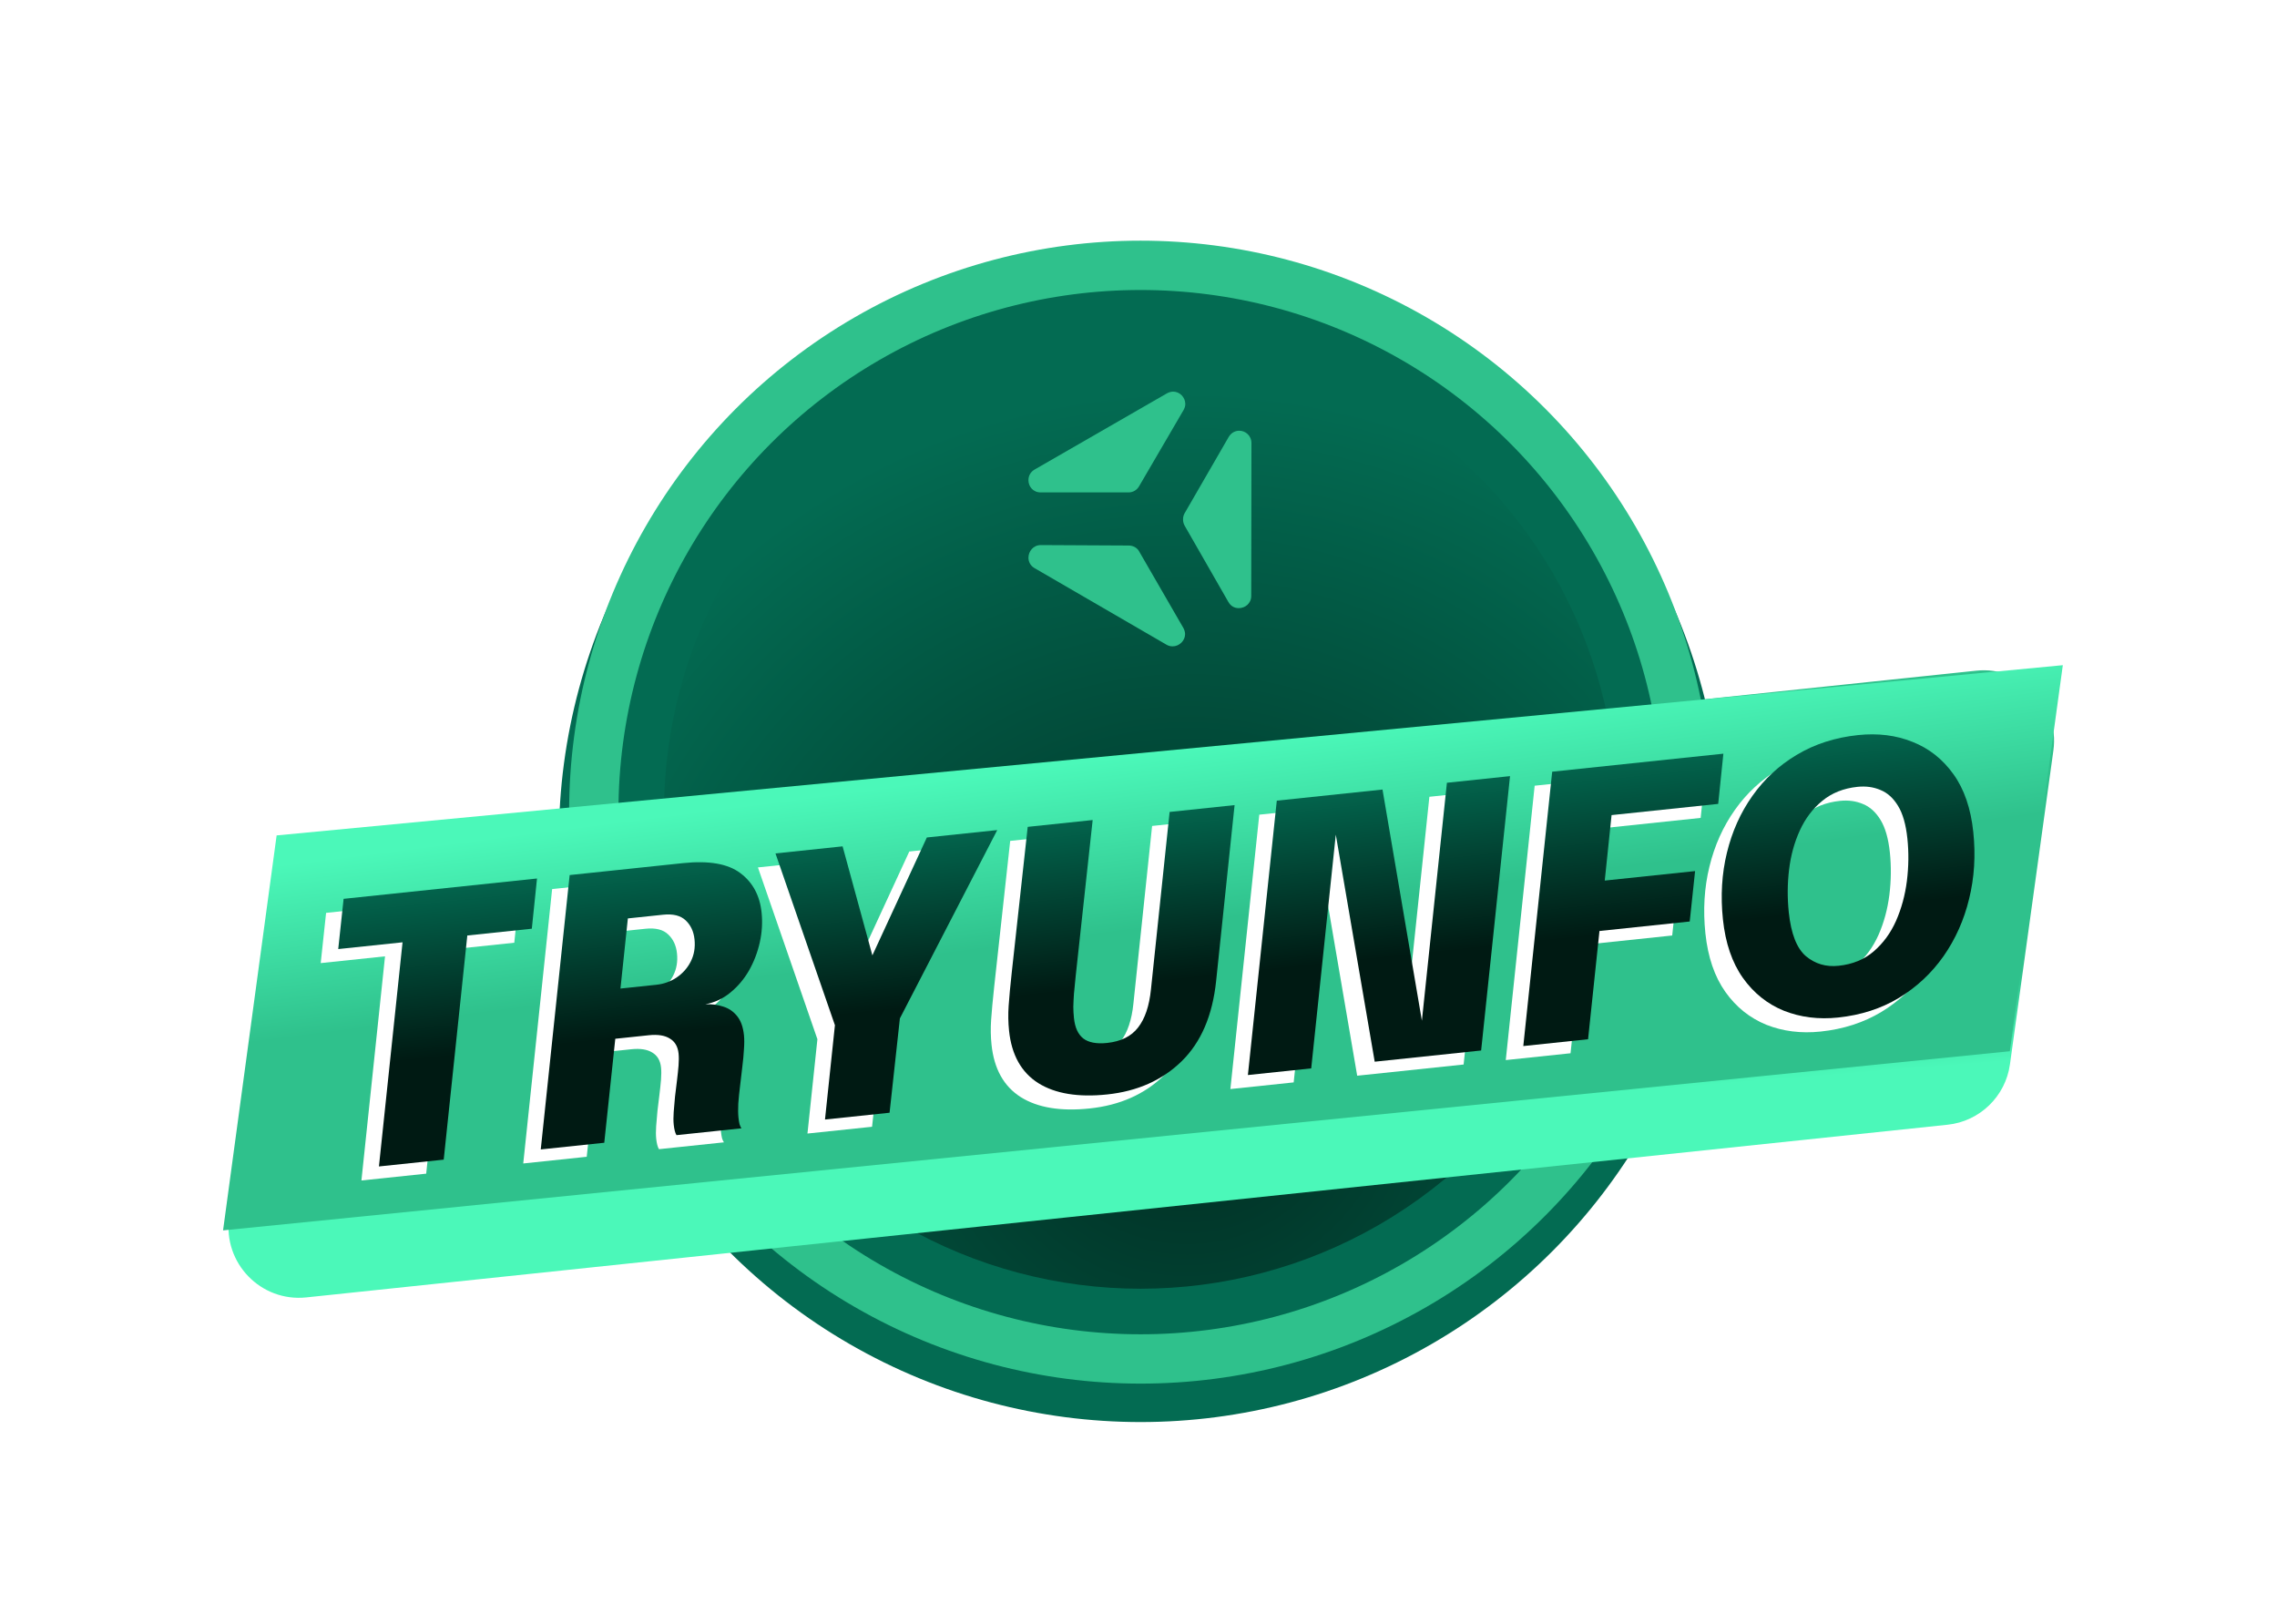 <svg width="136" height="97" viewBox="0 0 136 97" fill="none" xmlns="http://www.w3.org/2000/svg">
<g filter="url(#filter0_i_11_1762)">
<circle cx="68.124" cy="48.506" r="34.744" fill="#036B52"/>
</g>
<g style="mix-blend-mode:soft-light" filter="url(#filter1_if_11_1762)">
<circle cx="68.124" cy="48.506" r="31.186" fill="#036B52"/>
<circle cx="68.124" cy="48.506" r="32.659" stroke="#2FC18C" stroke-width="2.946"/>
</g>
<g filter="url(#filter2_di_11_1762)">
<circle cx="68.124" cy="48.506" r="28.465" fill="url(#paint0_radial_11_1762)"/>
</g>
<g filter="url(#filter3_d_11_1762)">
<path d="M16.283 51.875C16.548 49.958 18.087 48.469 20.012 48.266L118.036 37.953C120.754 37.667 123.02 40.008 122.645 42.716L120.05 61.464C119.785 63.381 118.246 64.87 116.322 65.072L18.297 75.385C15.579 75.671 13.313 73.33 13.688 70.622L16.283 51.875Z" fill="url(#paint1_linear_11_1762)"/>
</g>
<path d="M16.522 49.896L123.208 39.729L120.044 62.786L13.323 73.486L16.522 49.896Z" fill="url(#paint2_linear_11_1762)"/>
<g style="mix-blend-mode:overlay" filter="url(#filter4_f_11_1762)">
<path d="M30.717 56.305L25.121 56.894L27.055 54.911L25.456 70.098L21.587 70.505L23.186 55.318L24.741 56.934L19.155 57.522L19.477 54.522L31.028 53.306L30.717 56.305Z" fill="white"/>
<path d="M31.252 69.489L32.978 53.101L39.748 52.389C41.291 52.227 42.432 52.425 43.172 52.984C43.912 53.536 44.335 54.32 44.441 55.334C44.504 55.928 44.468 56.525 44.333 57.125C44.199 57.725 43.983 58.286 43.686 58.808C43.389 59.323 43.017 59.761 42.572 60.123C42.134 60.484 41.638 60.716 41.085 60.818C41.464 60.8 41.821 60.847 42.154 60.958C42.488 61.062 42.764 61.253 42.984 61.53C43.203 61.8 43.337 62.178 43.389 62.663C43.413 62.895 43.413 63.173 43.389 63.498C43.371 63.822 43.339 64.174 43.291 64.552C43.25 64.93 43.205 65.308 43.157 65.687C43.109 66.066 43.073 66.421 43.05 66.753C43.033 67.084 43.037 67.366 43.062 67.598C43.076 67.735 43.097 67.861 43.123 67.976C43.157 68.082 43.195 68.166 43.238 68.227L39.358 68.636C39.279 68.505 39.224 68.298 39.194 68.016C39.172 67.798 39.17 67.546 39.191 67.258C39.212 66.963 39.238 66.656 39.27 66.338C39.309 66.011 39.349 65.688 39.388 65.369C39.428 65.05 39.459 64.754 39.482 64.481C39.503 64.2 39.504 63.958 39.482 63.755C39.439 63.342 39.265 63.046 38.96 62.865C38.662 62.677 38.245 62.611 37.709 62.667L33.949 63.063L35.817 61.812L35.044 69.09L31.252 69.489ZM35.9 60.935L34.26 60.064L38.15 59.654C38.599 59.607 39.005 59.462 39.367 59.219C39.737 58.968 40.018 58.649 40.212 58.262C40.412 57.867 40.486 57.427 40.435 56.942C40.386 56.471 40.211 56.094 39.91 55.811C39.608 55.52 39.157 55.407 38.556 55.47L34.709 55.874L36.644 53.902L35.9 60.935Z" fill="white"/>
<path d="M58.517 50.414L52.702 61.661L52.086 67.297L48.228 67.702L48.822 62.069L45.27 51.808L49.28 51.386L51.604 59.898L50.061 60.06L54.311 50.857L58.517 50.414Z" fill="white"/>
<path d="M71.589 59.432C71.374 61.491 70.688 63.087 69.533 64.219C68.378 65.352 66.894 66.013 65.083 66.204C63.352 66.386 61.98 66.16 60.969 65.527C59.957 64.886 59.375 63.845 59.223 62.404C59.171 61.911 59.163 61.414 59.198 60.912C59.232 60.403 59.294 59.737 59.383 58.915L60.337 50.223L64.216 49.815L63.205 59.106C63.161 59.528 63.126 59.887 63.098 60.183C63.078 60.478 63.065 60.739 63.06 60.967C63.061 61.187 63.074 61.412 63.098 61.644C63.158 62.209 63.343 62.615 63.655 62.86C63.974 63.105 64.448 63.194 65.078 63.128C65.904 63.041 66.52 62.735 66.926 62.208C67.34 61.681 67.597 60.922 67.697 59.93L68.813 49.331L72.692 48.923L71.589 59.432Z" fill="white"/>
<path d="M77.269 64.647L73.488 65.045L75.214 48.657L81.527 47.993L84.026 62.662L83.771 62.842L85.374 47.589L89.145 47.192L87.419 63.579L81.062 64.248L78.558 49.635L78.868 49.449L77.269 64.647Z" fill="white"/>
<path d="M93.46 49.704L95.401 47.687L94.701 54.397L93.612 53.556L100.197 52.863L99.877 55.874L93.292 56.567L94.597 55.397L93.805 62.907L89.936 63.314L91.662 46.927L101.888 45.851L101.577 48.85L93.46 49.704Z" fill="white"/>
<path d="M108.739 61.611C107.573 61.733 106.493 61.598 105.499 61.205C104.512 60.803 103.696 60.149 103.052 59.243C102.406 58.329 102.009 57.166 101.86 55.753C101.713 54.348 101.792 53.017 102.1 51.762C102.406 50.499 102.914 49.369 103.622 48.371C104.329 47.367 105.214 46.549 106.275 45.917C107.343 45.277 108.562 44.885 109.931 44.741C111.119 44.616 112.203 44.751 113.182 45.146C114.167 45.533 114.982 46.176 115.626 47.076C116.269 47.967 116.665 49.12 116.814 50.532C116.96 51.923 116.877 53.254 116.564 54.525C116.257 55.788 115.747 56.929 115.034 57.949C114.32 58.962 113.433 59.791 112.373 60.437C111.313 61.076 110.101 61.468 108.739 61.611ZM108.766 58.521C109.599 58.433 110.298 58.147 110.862 57.663C111.426 57.179 111.871 56.572 112.198 55.841C112.523 55.104 112.739 54.308 112.847 53.455C112.955 52.594 112.964 51.747 112.877 50.914C112.789 50.081 112.604 49.434 112.321 48.972C112.037 48.504 111.685 48.186 111.265 48.018C110.85 47.842 110.393 47.78 109.894 47.833C109.061 47.92 108.361 48.199 107.795 48.669C107.229 49.131 106.781 49.72 106.454 50.436C106.126 51.151 105.912 51.932 105.81 52.778C105.709 53.623 105.703 54.474 105.793 55.329C105.927 56.604 106.268 57.476 106.816 57.946C107.37 58.407 108.02 58.599 108.766 58.521Z" fill="white"/>
</g>
<path d="M31.764 55.468L26.168 56.057L28.101 54.074L26.502 69.261L22.633 69.668L24.233 54.48L25.787 56.097L20.202 56.684L20.523 53.684L32.075 52.469L31.764 55.468Z" fill="url(#paint3_linear_11_1762)"/>
<path d="M32.298 68.651L34.024 52.264L40.794 51.551C42.337 51.389 43.479 51.588 44.219 52.147C44.958 52.699 45.381 53.482 45.488 54.497C45.55 55.091 45.514 55.688 45.38 56.288C45.245 56.888 45.029 57.449 44.733 57.971C44.435 58.486 44.064 58.924 43.618 59.286C43.18 59.647 42.685 59.879 42.131 59.981C42.51 59.963 42.867 60.01 43.201 60.121C43.534 60.225 43.811 60.416 44.03 60.693C44.249 60.963 44.384 61.34 44.435 61.826C44.459 62.058 44.459 62.336 44.435 62.661C44.418 62.985 44.385 63.336 44.337 63.715C44.296 64.093 44.252 64.471 44.204 64.85C44.156 65.228 44.12 65.584 44.096 65.916C44.08 66.247 44.084 66.529 44.108 66.76C44.123 66.898 44.143 67.024 44.17 67.138C44.203 67.245 44.241 67.329 44.284 67.39L40.405 67.798C40.325 67.668 40.271 67.461 40.241 67.178C40.218 66.961 40.217 66.708 40.238 66.421C40.258 66.125 40.285 65.819 40.317 65.5C40.356 65.174 40.395 64.851 40.435 64.532C40.474 64.213 40.506 63.917 40.528 63.643C40.55 63.363 40.55 63.121 40.529 62.918C40.485 62.505 40.311 62.209 40.007 62.028C39.709 61.84 39.291 61.774 38.755 61.83L34.995 62.226L36.863 60.974L36.091 68.252L32.298 68.651ZM36.947 60.098L35.306 59.227L39.196 58.817C39.645 58.77 40.051 58.625 40.414 58.382C40.783 58.13 41.065 57.811 41.258 57.425C41.458 57.03 41.533 56.59 41.482 56.105C41.432 55.634 41.257 55.257 40.956 54.973C40.655 54.683 40.203 54.569 39.602 54.633L35.755 55.037L37.69 53.065L36.947 60.098Z" fill="url(#paint4_linear_11_1762)"/>
<path d="M59.563 49.577L53.748 60.824L53.132 66.459L49.275 66.865L49.868 61.232L46.317 50.971L50.327 50.549L52.651 59.061L51.107 59.223L55.358 50.019L59.563 49.577Z" fill="url(#paint5_linear_11_1762)"/>
<path d="M72.636 58.595C72.42 60.654 71.735 62.25 70.579 63.382C69.424 64.514 67.941 65.176 66.13 65.367C64.398 65.549 63.027 65.323 62.015 64.69C61.003 64.049 60.421 63.008 60.269 61.566C60.218 61.074 60.209 60.577 60.244 60.075C60.279 59.566 60.34 58.9 60.43 58.078L61.383 49.385L65.263 48.977L64.251 58.269C64.208 58.691 64.172 59.05 64.145 59.346C64.125 59.641 64.112 59.902 64.107 60.13C64.108 60.349 64.12 60.575 64.145 60.807C64.204 61.372 64.39 61.777 64.701 62.023C65.02 62.268 65.495 62.357 66.125 62.291C66.951 62.204 67.567 61.897 67.973 61.371C68.386 60.844 68.643 60.085 68.744 59.093L69.859 48.494L73.739 48.086L72.636 58.595Z" fill="url(#paint6_linear_11_1762)"/>
<path d="M78.316 63.81L74.534 64.208L76.26 47.82L82.574 47.156L85.073 61.824L84.817 62.005L86.421 46.751L90.191 46.355L88.465 62.742L82.108 63.411L79.604 48.798L79.914 48.611L78.316 63.81Z" fill="url(#paint7_linear_11_1762)"/>
<path d="M94.506 48.867L96.447 46.85L95.747 53.56L94.659 52.718L101.244 52.026L100.923 55.037L94.338 55.73L95.643 54.559L94.852 62.07L90.983 62.477L92.709 46.09L102.934 45.014L102.624 48.013L94.506 48.867Z" fill="url(#paint8_linear_11_1762)"/>
<path d="M109.786 60.773C108.619 60.896 107.539 60.761 106.546 60.367C105.559 59.966 104.743 59.312 104.098 58.405C103.453 57.492 103.056 56.329 102.907 54.916C102.759 53.511 102.839 52.18 103.146 50.925C103.453 49.662 103.96 48.532 104.668 47.534C105.376 46.53 106.26 45.711 107.322 45.08C108.39 44.44 109.608 44.048 110.977 43.904C112.166 43.779 113.249 43.914 114.228 44.309C115.214 44.696 116.029 45.339 116.673 46.238C117.316 47.13 117.712 48.282 117.86 49.695C118.007 51.086 117.923 52.417 117.61 53.688C117.304 54.95 116.794 56.092 116.081 57.112C115.367 58.124 114.48 58.954 113.42 59.6C112.359 60.239 111.148 60.63 109.786 60.773ZM109.812 57.683C110.645 57.596 111.344 57.31 111.908 56.826C112.473 56.341 112.918 55.734 113.244 55.004C113.569 54.267 113.786 53.471 113.894 52.617C114.001 51.757 114.011 50.91 113.923 50.076C113.835 49.243 113.65 48.596 113.367 48.135C113.084 47.667 112.732 47.349 112.311 47.181C111.897 47.004 111.44 46.943 110.94 46.995C110.107 47.083 109.408 47.362 108.842 47.831C108.275 48.294 107.828 48.883 107.5 49.599C107.173 50.314 106.958 51.095 106.857 51.941C106.755 52.786 106.75 53.636 106.84 54.491C106.974 55.766 107.315 56.639 107.862 57.108C108.416 57.57 109.066 57.762 109.812 57.683Z" fill="url(#paint9_linear_11_1762)"/>
<path d="M70.755 31.395L73.371 35.958C73.519 36.215 73.748 36.322 73.991 36.322C74.355 36.322 74.733 36.052 74.733 35.593L74.746 26.468C74.746 26.009 74.382 25.725 74.018 25.725C73.775 25.725 73.533 25.847 73.384 26.104L70.755 30.653C70.688 30.762 70.661 30.896 70.661 31.017C70.661 31.153 70.687 31.274 70.755 31.395Z" fill="#2FC18C"/>
<path d="M68.046 32.947L70.675 37.497C70.743 37.618 70.783 37.754 70.783 37.874C70.783 38.266 70.433 38.604 70.041 38.604C69.92 38.604 69.798 38.577 69.678 38.509L61.791 33.932C61.535 33.784 61.427 33.541 61.427 33.311C61.427 32.934 61.711 32.555 62.169 32.555L67.413 32.582C67.683 32.582 67.925 32.717 68.047 32.946" fill="#2FC18C"/>
<path d="M67.399 29.41H62.155C61.696 29.41 61.426 29.046 61.426 28.681C61.426 28.438 61.535 28.195 61.79 28.047L69.69 23.498C69.812 23.431 69.947 23.39 70.068 23.39C70.46 23.39 70.796 23.727 70.796 24.133C70.796 24.254 70.756 24.376 70.688 24.497L68.033 29.046C67.898 29.276 67.669 29.41 67.399 29.41Z" fill="#2FC18C"/>
<defs>
<filter id="filter0_i_11_1762" x="33.38" y="13.762" width="69.488" height="71.171" filterUnits="userSpaceOnUse" color-interpolation-filters="sRGB">
<feFlood flood-opacity="0" result="BackgroundImageFix"/>
<feBlend mode="normal" in="SourceGraphic" in2="BackgroundImageFix" result="shape"/>
<feColorMatrix in="SourceAlpha" type="matrix" values="0 0 0 0 0 0 0 0 0 0 0 0 0 0 0 0 0 0 127 0" result="hardAlpha"/>
<feOffset dy="1.684"/>
<feGaussianBlur stdDeviation="0.842"/>
<feComposite in2="hardAlpha" operator="arithmetic" k2="-1" k3="1"/>
<feColorMatrix type="matrix" values="0 0 0 0 0.184 0 0 0 0 0.757 0 0 0 0 0.549 0 0 0 1 0"/>
<feBlend mode="normal" in2="shape" result="effect1_innerShadow_11_1762"/>
</filter>
<filter id="filter1_if_11_1762" x="30.625" y="11.007" width="74.998" height="74.998" filterUnits="userSpaceOnUse" color-interpolation-filters="sRGB">
<feFlood flood-opacity="0" result="BackgroundImageFix"/>
<feBlend mode="normal" in="SourceGraphic" in2="BackgroundImageFix" result="shape"/>
<feColorMatrix in="SourceAlpha" type="matrix" values="0 0 0 0 0 0 0 0 0 0 0 0 0 0 0 0 0 0 127 0" result="hardAlpha"/>
<feOffset/>
<feGaussianBlur stdDeviation="3.788"/>
<feComposite in2="hardAlpha" operator="arithmetic" k2="-1" k3="1"/>
<feColorMatrix type="matrix" values="0 0 0 0 0 0 0 0 0 0 0 0 0 0 0 0 0 0 0.25 0"/>
<feBlend mode="normal" in2="shape" result="effect1_innerShadow_11_1762"/>
<feGaussianBlur stdDeviation="1.684" result="effect2_foregroundBlur_11_1762"/>
</filter>
<filter id="filter2_di_11_1762" x="20.299" y="0.681" width="95.651" height="95.651" filterUnits="userSpaceOnUse" color-interpolation-filters="sRGB">
<feFlood flood-opacity="0" result="BackgroundImageFix"/>
<feColorMatrix in="SourceAlpha" type="matrix" values="0 0 0 0 0 0 0 0 0 0 0 0 0 0 0 0 0 0 127 0" result="hardAlpha"/>
<feOffset/>
<feGaussianBlur stdDeviation="9.68"/>
<feComposite in2="hardAlpha" operator="out"/>
<feColorMatrix type="matrix" values="0 0 0 0 0 0 0 0 0 0 0 0 0 0 0 0 0 0 1 0"/>
<feBlend mode="normal" in2="BackgroundImageFix" result="effect1_dropShadow_11_1762"/>
<feBlend mode="normal" in="SourceGraphic" in2="effect1_dropShadow_11_1762" result="shape"/>
<feColorMatrix in="SourceAlpha" type="matrix" values="0 0 0 0 0 0 0 0 0 0 0 0 0 0 0 0 0 0 127 0" result="hardAlpha"/>
<feOffset/>
<feGaussianBlur stdDeviation="3.788"/>
<feComposite in2="hardAlpha" operator="arithmetic" k2="-1" k3="1"/>
<feColorMatrix type="matrix" values="0 0 0 0 0 0 0 0 0 0 0 0 0 0 0 0 0 0 0.25 0"/>
<feBlend mode="normal" in2="shape" result="effect2_innerShadow_11_1762"/>
</filter>
<filter id="filter3_d_11_1762" x="0.6" y="26.987" width="135.134" height="63.574" filterUnits="userSpaceOnUse" color-interpolation-filters="sRGB">
<feFlood flood-opacity="0" result="BackgroundImageFix"/>
<feColorMatrix in="SourceAlpha" type="matrix" values="0 0 0 0 0 0 0 0 0 0 0 0 0 0 0 0 0 0 127 0" result="hardAlpha"/>
<feOffset dy="2.104"/>
<feGaussianBlur stdDeviation="6.524"/>
<feComposite in2="hardAlpha" operator="out"/>
<feColorMatrix type="matrix" values="0 0 0 0 0 0 0 0 0 0 0 0 0 0 0 0 0 0 0.7 0"/>
<feBlend mode="normal" in2="BackgroundImageFix" result="effect1_dropShadow_11_1762"/>
<feBlend mode="normal" in="SourceGraphic" in2="effect1_dropShadow_11_1762" result="shape"/>
</filter>
<filter id="filter4_f_11_1762" x="17.051" y="42.592" width="101.937" height="30.018" filterUnits="userSpaceOnUse" color-interpolation-filters="sRGB">
<feFlood flood-opacity="0" result="BackgroundImageFix"/>
<feBlend mode="normal" in="SourceGraphic" in2="BackgroundImageFix" result="shape"/>
<feGaussianBlur stdDeviation="1.052" result="effect1_foregroundBlur_11_1762"/>
</filter>
<radialGradient id="paint0_radial_11_1762" cx="0" cy="0" r="1" gradientUnits="userSpaceOnUse" gradientTransform="translate(70.845 64.308) rotate(-106.227) scale(43.815)">
<stop offset="0.031" stop-color="#002D22"/>
<stop offset="0.935" stop-color="#036B52"/>
</radialGradient>
<linearGradient id="paint1_linear_11_1762" x1="77.594" y1="59.36" x2="78.373" y2="69.063" gradientUnits="userSpaceOnUse">
<stop stop-color="#2FC18C"/>
<stop offset="0.544" stop-color="#4BF8B9"/>
</linearGradient>
<linearGradient id="paint2_linear_11_1762" x1="75.656" y1="44.098" x2="78.593" y2="67.03" gradientUnits="userSpaceOnUse">
<stop stop-color="#4BF8B9"/>
<stop offset="0.448" stop-color="#2FC18C"/>
</linearGradient>
<linearGradient id="paint3_linear_11_1762" x1="67.48" y1="47.692" x2="69.823" y2="69.965" gradientUnits="userSpaceOnUse">
<stop stop-color="#036B52"/>
<stop offset="0.494" stop-color="#001A13"/>
</linearGradient>
<linearGradient id="paint4_linear_11_1762" x1="67.48" y1="47.692" x2="69.823" y2="69.965" gradientUnits="userSpaceOnUse">
<stop stop-color="#036B52"/>
<stop offset="0.494" stop-color="#001A13"/>
</linearGradient>
<linearGradient id="paint5_linear_11_1762" x1="67.48" y1="47.692" x2="69.823" y2="69.965" gradientUnits="userSpaceOnUse">
<stop stop-color="#036B52"/>
<stop offset="0.494" stop-color="#001A13"/>
</linearGradient>
<linearGradient id="paint6_linear_11_1762" x1="67.48" y1="47.692" x2="69.823" y2="69.965" gradientUnits="userSpaceOnUse">
<stop stop-color="#036B52"/>
<stop offset="0.494" stop-color="#001A13"/>
</linearGradient>
<linearGradient id="paint7_linear_11_1762" x1="67.48" y1="47.692" x2="69.823" y2="69.965" gradientUnits="userSpaceOnUse">
<stop stop-color="#036B52"/>
<stop offset="0.494" stop-color="#001A13"/>
</linearGradient>
<linearGradient id="paint8_linear_11_1762" x1="67.48" y1="47.692" x2="69.823" y2="69.965" gradientUnits="userSpaceOnUse">
<stop stop-color="#036B52"/>
<stop offset="0.494" stop-color="#001A13"/>
</linearGradient>
<linearGradient id="paint9_linear_11_1762" x1="67.48" y1="47.692" x2="69.823" y2="69.965" gradientUnits="userSpaceOnUse">
<stop stop-color="#036B52"/>
<stop offset="0.494" stop-color="#001A13"/>
</linearGradient>
</defs>
</svg>
